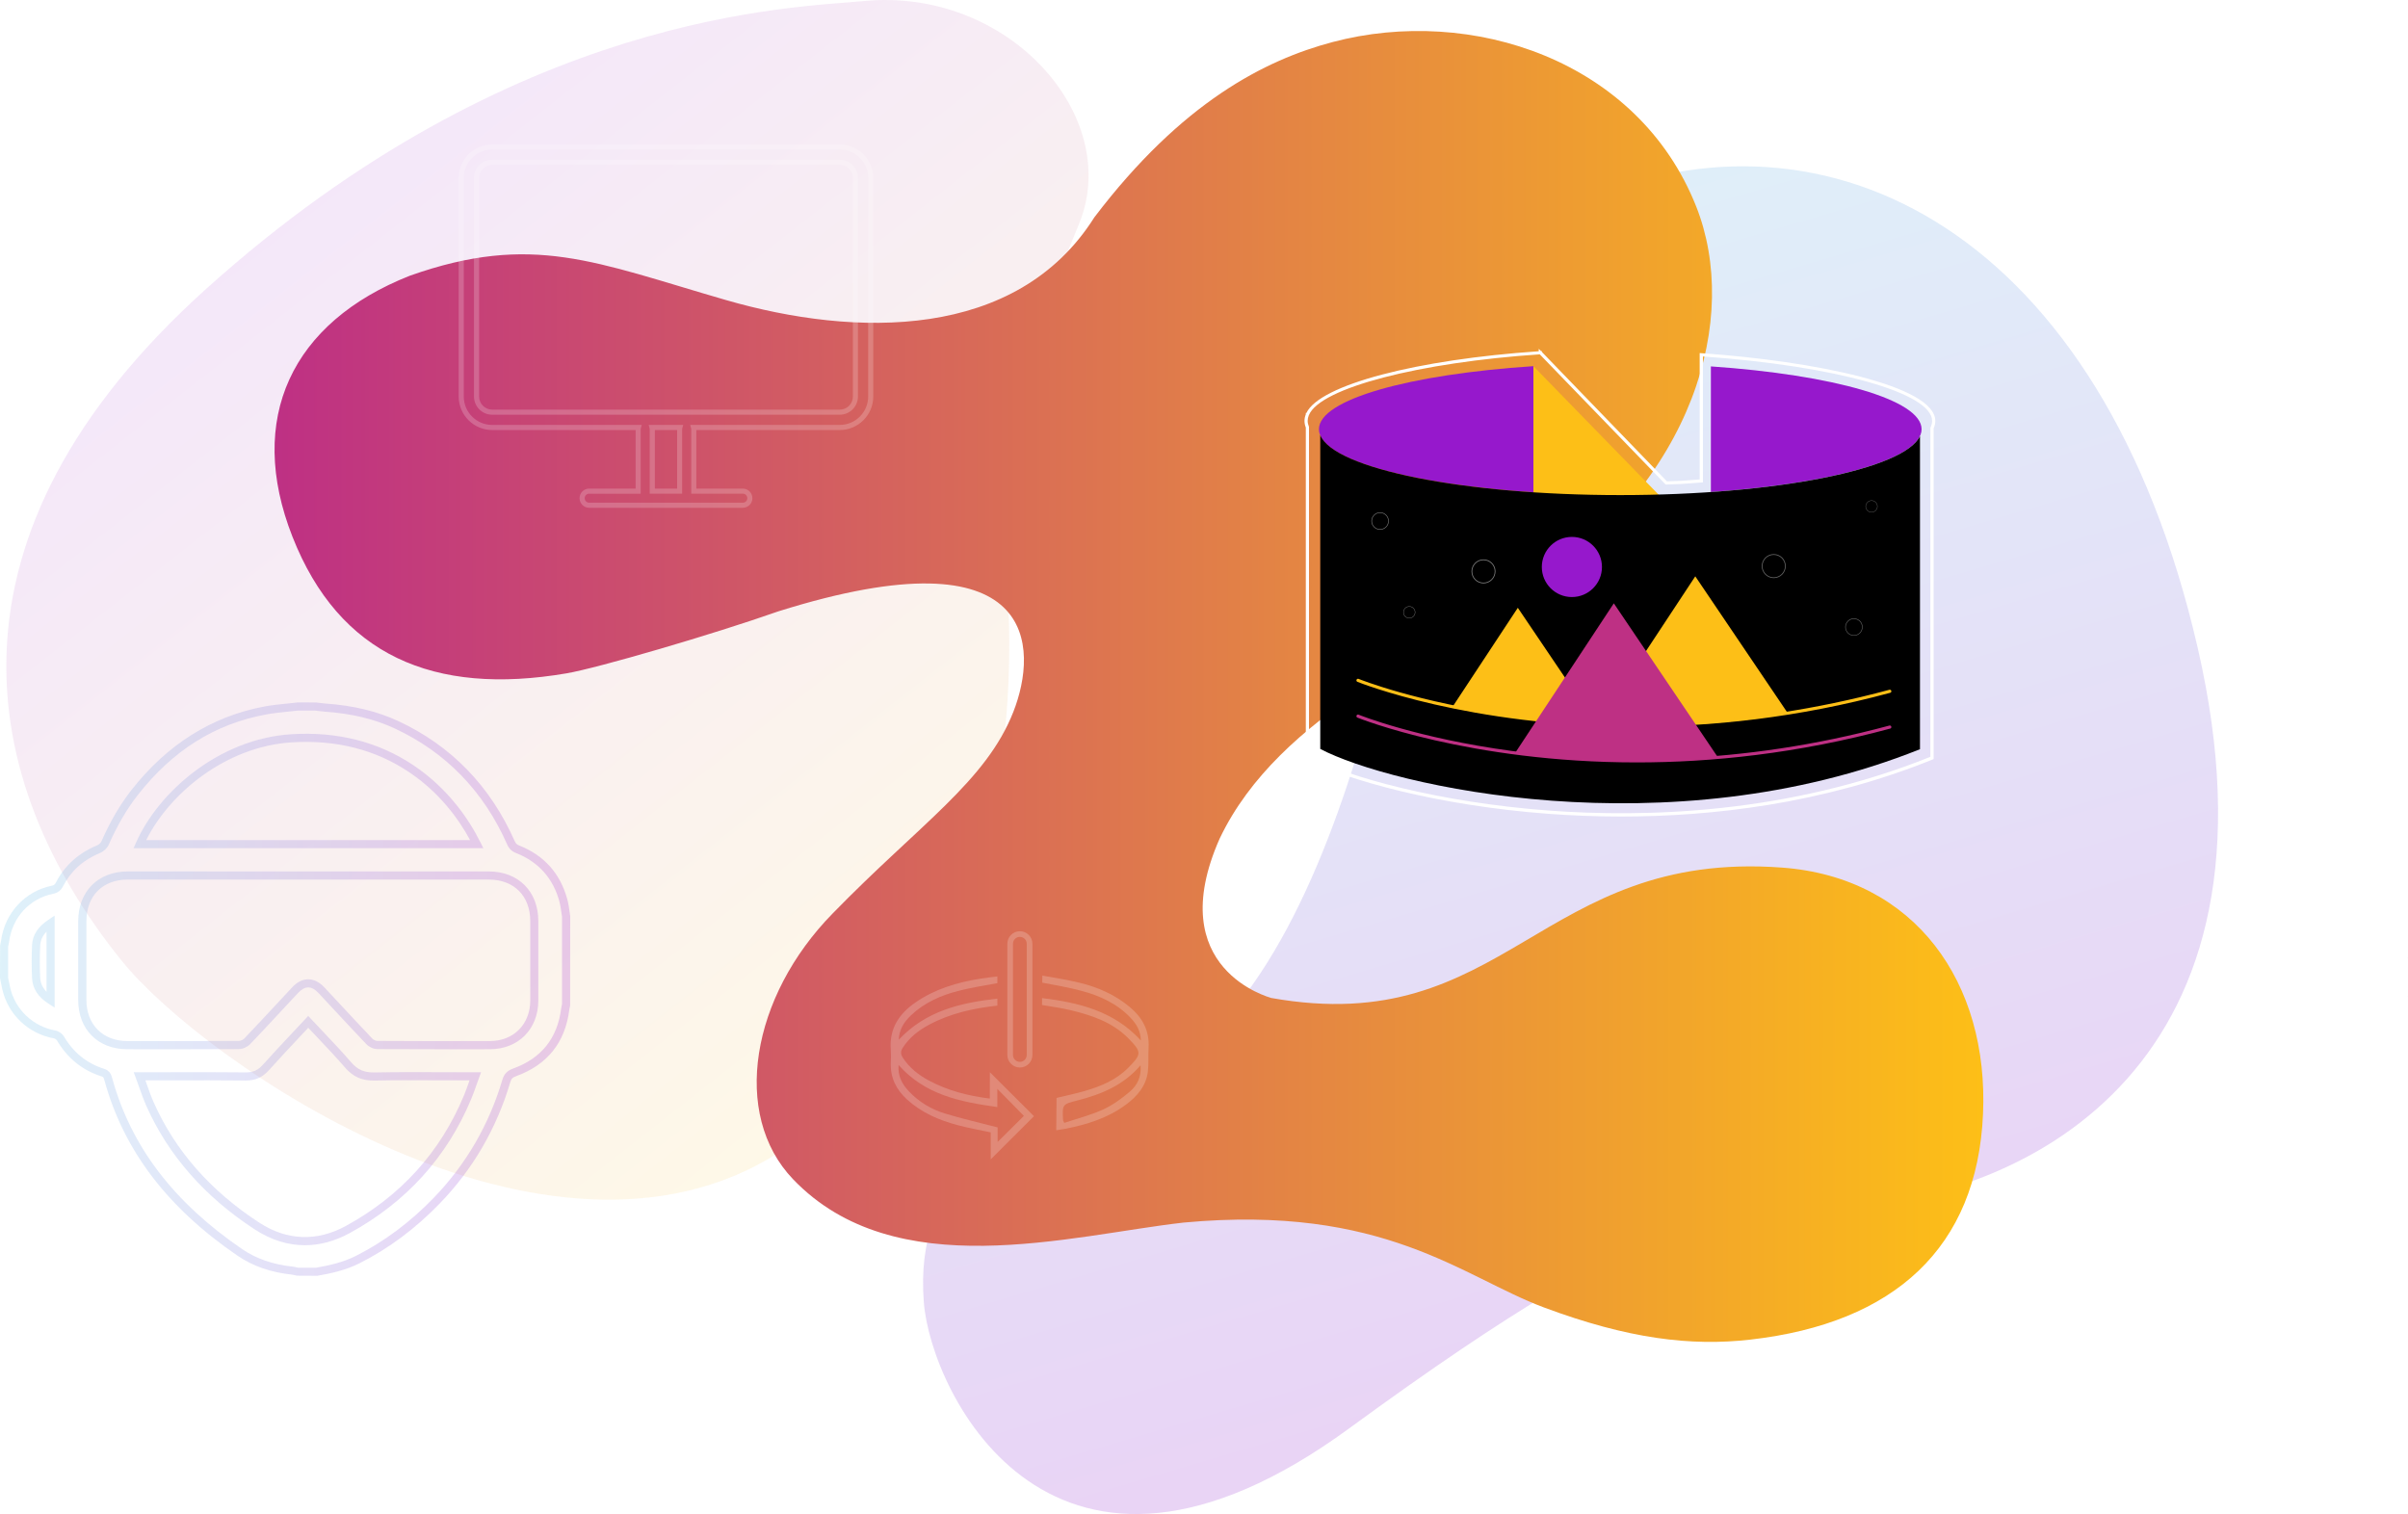 <?xml version="1.0" encoding="utf-8"?>
<!-- Generator: Adobe Illustrator 23.0.0, SVG Export Plug-In . SVG Version: 6.00 Build 0)  -->
<svg version="1.1" id="Layer_1" xmlns="http://www.w3.org/2000/svg" xmlns:xlink="http://www.w3.org/1999/xlink" x="0px" y="0px"
	 viewBox="0 0 690.25 434.04" style="enable-background:new 0 0 690.25 434.04;" xml:space="preserve">
<style type="text/css">
	.st0{opacity:0.2;fill:url(#SVGID_1_);}
	.st1{opacity:0.1;fill:url(#SVGID_2_);}
	.st2{fill:url(#SVGID_3_);}
	.st3{opacity:0.2;}
	.st4{fill:url(#SVGID_4_);}
	.st5{fill:#333333;}
	.st6{fill:#FDBF17;}
	.st7{fill:#9618CC;}
	.st8{fill:none;}
	.st9{fill:#1A1A1A;}
	.st10{fill:#BE3084;}
	.st11{fill:#808080;}
	.st12{fill:#666666;}
	.st13{fill:#FFFFFF;}
</style>
<g>
	<g>
		
			<linearGradient id="SVGID_1_" gradientUnits="userSpaceOnUse" x1="485.09" y1="201.059" x2="502.487" y2="600.982" gradientTransform="matrix(0.971 -0.241 0.241 0.971 -142.904 -38.39)">
			<stop  offset="0" style="stop-color:#5BBCE6"/>
			<stop  offset="0.998" style="stop-color:#9618CC"/>
		</linearGradient>
		<path class="st0" d="M264.81,373.29c1.98,25.99,36.86,98.42,122.03,36.12c95.05-69.52,107.5-60.8,143.59-63.4
			c51-3.67,127.04-40.65,99.56-160.2C602.52,66.25,523.64,26.84,453.33,57.78c0,0-35.82,15.95-42.21,53.95
			s-24.46,176.8-87.07,200.16C285.75,322.71,262.07,337.37,264.81,373.29z"/>
		
			<linearGradient id="SVGID_2_" gradientUnits="userSpaceOnUse" x1="-1724.363" y1="124.408" x2="-1426.759" y2="124.408" gradientTransform="matrix(-0.617 -0.787 0.787 -0.617 -884.787 -991.229)">
			<stop  offset="0" style="stop-color:#FDBF17"/>
			<stop  offset="0.998" style="stop-color:#9618CC"/>
		</linearGradient>
		<path class="st1" d="M309.45,63.81c-10.65,26.72-26.35,57.4-21.68,94.54c4.67,37.14,2.68,129.48-64.77,172.22
			c-66.25,41.98-164.53-25.82-188.22-55.27C-6.47,224.03-19.74,153.77,59.13,82.78C147.6,3.15,227.89,2.25,247.38,0.32
			C289.03-3.81,321.64,33.24,309.45,63.81z"/>
		<linearGradient id="SVGID_3_" gradientUnits="userSpaceOnUse" x1="78.699" y1="196.788" x2="568.539" y2="196.788">
			<stop  offset="0" style="stop-color:#BE3084"/>
			<stop  offset="0.471" style="stop-color:#DC7351"/>
			<stop  offset="1" style="stop-color:#FDBF17"/>
		</linearGradient>
		<path class="st2" d="M510.83,248.72c-69.58-5.15-79.03,49.39-146.47,37.37c-0.19-0.13-31.36-8.16-14.74-45.7
			c17.12-35.95,61.96-53.79,88.62-71.13c47.86-31.41,60.5-78.4,47.98-110.04C469.6,17.21,421.71,1.53,381.98,12.06
			c-19.28,5.11-43.17,17.18-68.29,50.25c-22.26,35.3-68.43,34.45-105.58,23.71c-37.45-10.82-55.49-19.41-90.6-6.99
			C83.6,92.39,70.49,120,83.85,153.91c13.36,33.9,40.41,45.64,78.57,39.12c8.91-1.52,42.05-11.2,60.63-17.75
			c75.17-23.62,74.52,10.74,67.43,28.78c-7.85,19.97-26.74,32.09-51.76,57.77c-23.41,23.84-29.2,57.64-11.38,76.24
			c29.31,30.6,79.25,16.11,111.98,12.41c57.47-5.32,79.89,15.61,103.21,24.32c24.16,9.02,42.17,11.19,59.27,9.23
			c41.23-4.72,64.94-26.32,66.63-64.63C570.11,281.8,549.07,251.56,510.83,248.72z"/>
	</g>
	<g class="st3">
		<linearGradient id="SVGID_4_" gradientUnits="userSpaceOnUse" x1="0" y1="283.553" x2="163.433" y2="283.553">
			<stop  offset="0" style="stop-color:#5BBCE6"/>
			<stop  offset="0.998" style="stop-color:#9618CC"/>
		</linearGradient>
		<path class="st4" d="M90.84,365.74l-5.72-0.03c-0.17-0.04-0.34-0.08-0.51-0.12c-0.32-0.08-0.62-0.15-0.9-0.18
			c-6.14-0.66-11.24-2.44-15.62-5.43c-20.16-13.78-32.64-30.23-38.16-50.28c-0.23-0.84-0.32-0.96-0.78-1.11
			c-5.47-1.71-9.77-5.17-12.8-10.28c-0.15-0.25-0.58-0.57-0.84-0.62c-7.4-1.33-13.23-6.88-14.87-14.14
			c-0.15-0.68-0.29-1.36-0.42-2.05L0,280.39l0.03-9.42c0.03-0.15,0.07-0.3,0.1-0.45c0.06-0.27,0.13-0.54,0.17-0.81
			c1.01-7.88,6.84-14.23,14.52-15.79c0.63-0.13,0.89-0.33,1.19-0.9c2.51-4.88,6.49-8.47,11.84-10.68c0.48-0.2,1.01-0.68,1.19-1.08
			c2.57-5.8,5.4-10.65,8.66-14.8c10.25-13.06,23.06-21.11,38.07-23.92c2.16-0.4,4.37-0.63,6.5-0.84c0.99-0.1,1.97-0.2,2.95-0.32
			l0.14-0.01l5.2,0.01c0.3,0.03,0.6,0.07,0.9,0.11c0.62,0.08,1.24,0.16,1.86,0.2c7.97,0.56,14.79,2.21,20.87,5.04
			c15.16,7.06,26.38,18.64,33.35,34.41c0.3,0.67,0.61,0.97,1.28,1.24c7.16,2.83,11.81,8.05,13.82,15.52
			c0.29,1.07,0.44,2.15,0.59,3.2c0.06,0.46,0.13,0.93,0.2,1.39l0.02,0.19l-0.02,25.54c-0.03,0.15-0.06,0.31-0.09,0.46
			c-0.06,0.28-0.12,0.56-0.16,0.84c-1.19,9.36-6.31,15.75-15.21,18.98c-1.05,0.38-1.41,0.74-1.69,1.7
			c-3.92,13.27-10.73,24.99-20.24,34.82c-6.95,7.19-14.69,12.96-23.01,17.14c-3.93,1.98-8.13,2.89-12.07,3.58L90.84,365.74z
			 M85.48,363.42h5.15c3.74-0.66,7.69-1.52,11.32-3.35c8.09-4.07,15.62-9.68,22.38-16.68c9.24-9.56,15.86-20.96,19.68-33.86
			c0.49-1.66,1.4-2.6,3.13-3.22c8.02-2.91,12.62-8.65,13.7-17.08c0.04-0.35,0.12-0.69,0.19-1.03c0.02-0.1,0.04-0.21,0.07-0.31
			v-25.11c-0.07-0.45-0.14-0.9-0.2-1.35c-0.14-1.02-0.28-1.99-0.53-2.92c-1.81-6.71-5.99-11.41-12.43-13.96
			c-1.25-0.49-2.01-1.23-2.56-2.46c-6.73-15.24-17.56-26.42-32.2-33.24c-5.81-2.71-12.37-4.29-20.05-4.83
			c-0.67-0.05-1.34-0.13-1.98-0.21c-0.27-0.03-0.54-0.07-0.81-0.1h-4.93c-0.97,0.12-1.95,0.21-2.93,0.31
			c-2.09,0.21-4.24,0.43-6.31,0.82c-14.65,2.74-26.64,10.29-36.67,23.07c-3.14,4-5.87,8.68-8.36,14.3c-0.42,0.95-1.39,1.87-2.43,2.3
			c-4.89,2.02-8.38,5.15-10.66,9.59c-0.62,1.2-1.48,1.85-2.79,2.12C8.48,257.58,3.5,263,2.61,270c-0.05,0.38-0.13,0.72-0.21,1.06
			c-0.02,0.09-0.05,0.19-0.07,0.28v8.94l0.16,0.8c0.13,0.66,0.26,1.33,0.41,1.99c1.43,6.34,6.54,11.19,13.01,12.36
			c0.93,0.17,1.93,0.88,2.43,1.72c2.73,4.61,6.6,7.72,11.5,9.25c1.73,0.54,2.09,1.85,2.33,2.71c5.37,19.49,17.55,35.51,37.23,48.97
			c4.05,2.77,8.81,4.42,14.55,5.04c0.43,0.05,0.82,0.14,1.19,0.23C85.26,363.36,85.37,363.39,85.48,363.42z M87.39,356.98
			c-4.88,0-9.71-1.51-14.34-4.52c-14.33-9.32-24.79-21.24-31.1-35.42c-0.78-1.76-1.41-3.54-2.08-5.42
			c-0.31-0.87-0.62-1.76-0.96-2.66l-0.58-1.57h3.64c2.57,0,5.15,0,7.72-0.01c6.8-0.01,13.84-0.03,20.77,0.05
			c2.06,0.02,3.49-0.61,4.9-2.19c2.81-3.14,5.75-6.27,8.6-9.31c1.18-1.25,2.36-2.51,3.54-3.78l0.85-0.91l0.85,0.91
			c1.15,1.23,2.3,2.44,3.44,3.65c2.68,2.83,5.45,5.75,8.03,8.74c1.83,2.13,3.75,2.96,6.63,2.91c6.44-0.13,12.99-0.11,19.32-0.08
			c2.53,0.01,5.07,0.02,7.6,0.02h3.68l-0.57,1.57c-0.25,0.68-0.48,1.35-0.72,2c-0.5,1.41-0.97,2.74-1.52,4.06
			c-6.95,16.7-18.68,29.65-34.85,38.48C95.99,355.82,91.67,356.98,87.39,356.98z M41.68,309.72c0.13,0.38,0.27,0.76,0.4,1.13
			c0.65,1.84,1.26,3.58,2.01,5.25c6.12,13.77,16.3,25.34,30.24,34.41c7.92,5.16,16.5,5.48,24.81,0.94
			c15.7-8.57,27.07-21.14,33.82-37.33c0.53-1.27,0.99-2.57,1.47-3.95c0.05-0.15,0.11-0.3,0.16-0.46h-0.36
			c-2.54,0-5.07-0.01-7.61-0.02c-6.32-0.02-12.85-0.05-19.26,0.08c-3.56,0.08-6.17-1.07-8.45-3.72c-2.54-2.95-5.29-5.85-7.95-8.66
			c-0.87-0.91-1.74-1.83-2.6-2.75c-0.9,0.96-1.8,1.92-2.7,2.88c-2.84,3.02-5.77,6.15-8.56,9.27c-1.86,2.08-3.93,2.99-6.66,2.97
			c-6.91-0.08-13.94-0.06-20.74-0.05c-2.58,0-5.15,0.01-7.73,0.01H41.68z M127.55,300.8c-7.17,0-13.41-0.02-19.38-0.05
			c-1.07-0.01-2.35-0.57-3.11-1.37c-3.15-3.3-6.31-6.7-9.36-9.98c-1.46-1.57-2.91-3.13-4.37-4.7c-1.01-1.08-2.01-1.63-2.98-1.63l0,0
			c-0.95,0-1.94,0.54-2.93,1.6c-1.48,1.58-2.95,3.17-4.42,4.75c-3.04,3.27-6.18,6.65-9.31,9.93c-0.78,0.81-2.11,1.39-3.25,1.4
			c-10.95,0.07-22.12,0.05-31.97,0.04c-8.39-0.01-14.04-5.67-14.05-14.09c-0.01-7.54-0.01-15.08,0-22.63
			c0.01-8.52,5.71-14.25,14.2-14.25c12.32,0,24.64,0,36.95,0l14.78,0l14.78,0c12.32,0,24.64,0,36.95,0c8.5,0,14.22,5.72,14.23,14.22
			c0.01,7.6,0.01,15.19,0,22.79c-0.02,8.2-5.72,13.94-13.86,13.96C135.8,300.79,131.53,300.8,127.55,300.8z M88.35,280.74
			L88.35,280.74c1.64,0,3.21,0.8,4.68,2.37c1.46,1.56,2.92,3.13,4.38,4.7c3.05,3.28,6.2,6.67,9.34,9.96
			c0.32,0.34,0.99,0.64,1.44,0.64c9.27,0.06,19.22,0.07,32.27,0.04c6.78-0.02,11.52-4.8,11.54-11.63c0.01-7.59,0.01-15.19,0-22.78
			c-0.01-7.22-4.68-11.89-11.9-11.89c-12.32,0-24.64,0-36.95,0l-14.78,0l-14.78,0c-12.32,0-24.64,0-36.95,0
			c-7.21,0-11.87,4.68-11.87,11.92c-0.01,7.54-0.01,15.08,0,22.62c0.01,7.03,4.72,11.75,11.72,11.76
			c9.85,0.01,21.01,0.03,31.95-0.04c0.51,0,1.23-0.31,1.58-0.68c3.12-3.27,6.26-6.65,9.29-9.91c1.47-1.59,2.95-3.17,4.43-4.76
			C85.17,281.52,86.72,280.74,88.35,280.74z M15.67,288.86l-1.8-1.16c-3-1.93-4.53-4.32-4.68-7.3c-0.15-3.06-0.15-6.24,0-9.44
			c0.14-2.89,1.66-5.26,4.66-7.26l1.81-1.21V288.86z M13.34,267.1c-1.17,1.18-1.74,2.46-1.82,3.98c-0.15,3.13-0.15,6.23,0,9.21
			c0.08,1.54,0.66,2.86,1.82,4.03V267.1z M138.55,243.16H38.29l0.72-1.64c6.4-14.45,23.76-29.76,44.56-31.04
			c13.17-0.81,24.94,2.19,34.97,8.92c10.16,6.82,16.03,15.77,19.17,22.07L138.55,243.16z M41.91,240.83h92.84
			c-3.18-5.89-8.64-13.55-17.51-19.49c-9.6-6.44-20.88-9.31-33.53-8.53C64.62,213.99,48.56,227.52,41.91,240.83z"/>
	</g>
	<path class="st5" d="M690.23,285.64v0.06c0.01-0.02,0.01-0.04,0.02-0.06H690.23z"/>
	<path class="st5" d="M690.23,274.48v0.06c0.01-0.02,0.01-0.04,0.02-0.06H690.23z"/>
	<g>
		<g>
			<polygon class="st6" points="476.73,143.14 439.54,143.14 439.54,104.96 			"/>
			<g>
				<path class="st7" d="M490.42,105.04v36.01c35.01-2.41,60.4-9.56,60.4-18.01C550.82,114.6,525.43,107.45,490.42,105.04z"/>
				<path class="st7" d="M439.55,104.97c-35.56,2.34-61.48,9.54-61.48,18.08c0,8.53,25.91,15.74,61.48,18.08V104.97z"/>
			</g>
			<g>
				<path d="M378.46,121.3h-0.02v0.05C378.45,121.34,378.45,121.32,378.46,121.3z"/>
				<path d="M464.45,141.93c-45.08,0-82.08-7.55-86-17.18v89.95c19.95,10.53,99.63,29.01,171.91,0.08v-89.76
					C545.86,134.52,509.12,141.93,464.45,141.93z"/>
			</g>
		</g>
		<circle class="st7" cx="450.58" cy="162.54" r="8.62"/>
		<path class="st8" d="M452.93,207.02c0,0-0.01,0-0.01,0L452.93,207.02L452.93,207.02z"/>
		<polygon class="st9" points="452.47,207.72 453.39,207.72 452.93,207.03 		"/>
		<path class="st6" d="M435.08,174.24l-18.84,28.58c11.93,2.44,26.09,4.37,41.57,5.06L435.08,174.24z"/>
		<path class="st6" d="M457.82,207.88c17.05,0.75,35.69-0.02,54.73-3.3l-26.6-39.36L457.82,207.88z"/>
		<g>
			<path class="st6" d="M469.17,208.31c-48.11,0-79.63-12.67-80.08-12.85c-0.23-0.1-0.34-0.36-0.24-0.59
				c0.09-0.23,0.36-0.34,0.59-0.25c0.65,0.27,65.84,26.45,152.15,3.12c0.24-0.07,0.49,0.08,0.55,0.32c0.07,0.24-0.08,0.49-0.32,0.55
				C515.18,205.81,490.54,208.31,469.17,208.31z"/>
		</g>
		<path class="st10" d="M434.29,215.89c17.19,2.25,37.19,3.17,58.23,1.34l-29.92-44.27L434.29,215.89z"/>
		<g>
			<path class="st10" d="M469.17,218.57c-48.11,0-79.63-12.67-80.08-12.85c-0.23-0.1-0.34-0.36-0.24-0.59
				c0.09-0.23,0.36-0.34,0.59-0.25c0.65,0.27,65.84,26.45,152.15,3.12c0.24-0.07,0.49,0.08,0.55,0.32c0.07,0.24-0.08,0.49-0.32,0.55
				C515.18,216.07,490.53,218.57,469.17,218.57z"/>
		</g>
		<g>
			<path class="st11" d="M425.24,167.25c-1.9,0-3.44-1.54-3.44-3.44c0-1.9,1.54-3.44,3.44-3.44c1.89,0,3.44,1.54,3.44,3.44
				C428.67,165.71,427.13,167.25,425.24,167.25z M425.24,160.59c-1.77,0-3.22,1.44-3.22,3.22c0,1.77,1.44,3.22,3.22,3.22
				c1.77,0,3.22-1.44,3.22-3.22C428.46,162.04,427.01,160.59,425.24,160.59z"/>
		</g>
		<g>
			<path class="st12" d="M508.44,165.73c-1.9,0-3.44-1.54-3.44-3.44c0-1.9,1.54-3.44,3.44-3.44c1.9,0,3.44,1.54,3.44,3.44
				C511.88,164.19,510.33,165.73,508.44,165.73z M508.44,159.07c-1.77,0-3.22,1.44-3.22,3.22c0,1.77,1.44,3.22,3.22,3.22
				c1.77,0,3.22-1.44,3.22-3.22C511.66,160.52,510.21,159.07,508.44,159.07z"/>
		</g>
		<g>
			<path class="st11" d="M395.6,151.86c-1.37,0-2.49-1.12-2.49-2.49s1.12-2.49,2.49-2.49c1.37,0,2.49,1.12,2.49,2.49
				S396.98,151.86,395.6,151.86z M395.6,147.04c-1.28,0-2.33,1.04-2.33,2.33c0,1.28,1.04,2.33,2.33,2.33s2.33-1.04,2.33-2.33
				C397.93,148.09,396.89,147.04,395.6,147.04z"/>
		</g>
		<g>
			<path class="st12" d="M531.42,182.25c-1.37,0-2.49-1.12-2.49-2.49c0-1.37,1.12-2.49,2.49-2.49c1.37,0,2.49,1.12,2.49,2.49
				C533.91,181.14,532.79,182.25,531.42,182.25z M531.42,177.44c-1.28,0-2.33,1.04-2.33,2.33c0,1.28,1.04,2.33,2.33,2.33
				c1.28,0,2.33-1.04,2.33-2.33C533.75,178.48,532.71,177.44,531.42,177.44z"/>
		</g>
		<g>
			<path class="st11" d="M403.97,177.25c-0.95,0-1.72-0.77-1.72-1.72s0.77-1.72,1.72-1.72c0.95,0,1.72,0.77,1.72,1.72
				S404.92,177.25,403.97,177.25z M403.97,173.92c-0.89,0-1.61,0.72-1.61,1.61c0,0.89,0.72,1.61,1.61,1.61s1.61-0.72,1.61-1.61
				C405.58,174.64,404.86,173.92,403.97,173.92z"/>
		</g>
		<g>
			<path class="st12" d="M536.48,146.9c-0.95,0-1.72-0.77-1.72-1.72s0.77-1.72,1.72-1.72c0.95,0,1.72,0.77,1.72,1.72
				S537.43,146.9,536.48,146.9z M536.48,143.57c-0.89,0-1.61,0.72-1.61,1.61c0,0.89,0.72,1.61,1.61,1.61s1.61-0.72,1.61-1.61
				C538.09,144.29,537.37,143.57,536.48,143.57z"/>
		</g>
		<path class="st13" d="M464.72,234.08c-7.58,0-14.6-0.31-20.91-0.78c-31.86-2.38-58.24-9.8-69.26-15.68l-0.24-0.13v-94.92
			c-0.25-0.64-0.38-1.28-0.38-1.9c0-0.62,0.13-1.26,0.38-1.9v-0.37l0.17-0.01c3.84-8.11,31.75-15.33,66.6-17.69v-0.71l0.66,0.68H442
			l0,0.26l35.82,37.06c3.67-0.1,4.59-0.18,6.57-0.33c0.73-0.06,1.61-0.13,2.82-0.21v-36.23l0.49,0.03
			c32.29,2.25,67.05,9.29,67.05,19.43c0,0.7-0.16,1.42-0.48,2.14v94.79l-0.29,0.12C522.32,230.54,490.35,234.08,464.72,234.08z
			 M553.35,123.49v-0.75h0.1l-0.13-0.07c0.34-0.69,0.52-1.36,0.52-2c0-8.02-27.6-15.78-65.7-18.48v36.1l-0.43,0.03
			c-1.43,0.1-2.43,0.18-3.24,0.24c-2.03,0.16-2.95,0.23-6.81,0.34l-0.19,0l-0.14-0.13l-35.96-37.19
			c-34.47,2.31-62.92,9.6-66.17,17.41l-0.05,0.11c-0.21,0.53-0.31,1.05-0.31,1.55c0,0.53,0.12,1.08,0.35,1.64l0.03,0.17v94.45
			c11.09,5.82,37.16,13.1,68.66,15.45c27.45,2.05,68.7,1.03,109.46-15.4v-93.12 M438.37,140.17L438.37,140.17c-0.01,0-0.02,0-0.03,0
			 M385.75,130.83l-0.22-0.09"/>
	</g>
	<g class="st3">
		<path class="st13" d="M283.73,314.93c-6.25-0.77-12.07-2.27-17.47-5.17c-3-1.61-5.63-3.68-7.51-6.61c-0.61-0.96-0.61-1.78,0-2.74
			c1.86-2.94,4.51-4.99,7.51-6.61c6.14-3.31,12.79-4.75,19.63-5.51v-2.01c-10.55,1.2-20.51,3.51-28.25,11.78
			c0.09-2.61,1.18-4.79,3.49-6.98c3.86-3.67,8.6-5.75,13.65-7.03c3.62-0.92,7.33-1.52,11.11-2.2v-1.92
			c-1.73,0.2-3.36,0.39-4.98,0.65c-6.58,1.06-12.89,2.94-18.45,6.77c-4.73,3.25-7.58,7.52-7.12,13.53c0.09,1.24,0.06,2.5,0.01,3.75
			c-0.18,4.3,1.54,7.74,4.67,10.59c4.17,3.79,9.19,5.93,14.54,7.35c3.04,0.81,6.15,1.36,9.43,2.06c0,2.61,0,5.17,0,7.73
			c4.32-4.31,8.51-8.49,12.4-12.37c-4.19-4.18-8.43-8.41-12.64-12.61C283.73,309.72,283.73,312.3,283.73,314.93z M285.89,312.16
			c2.64,2.69,5.15,5.24,7.61,7.74c-2.29,2.27-4.84,4.8-7.53,7.47c0-1.55,0-3.06,0-4.17c-5.28-1.38-10.3-2.51-15.21-4.02
			c-3.84-1.18-7.28-3.26-10.1-6.19c-1.98-2.05-3.36-4.42-3.08-7.68c7.53,8.51,17.58,10.57,28.31,12.06
			C285.89,315.48,285.89,313.83,285.89,312.16z"/>
		<path class="st13" d="M323.93,288.76c-4.29-3.62-9.3-5.8-14.69-7.08c-3.43-0.82-6.92-1.37-10.46-1.99l-0.02,2.01
			c3.79,0.73,7.5,1.35,11.11,2.31c5.35,1.42,10.35,3.67,14.24,7.81c1.65,1.75,2.87,3.74,2.92,6.46
			c-7.76-8.47-17.77-10.85-28.32-12.15l-0.02,1.98c2.81,0.46,5.55,0.85,8.23,1.49c6.11,1.46,12.04,3.49,16.57,8.11
			c3.9,3.98,3.74,4.53-0.16,8.47c-3.42,3.45-7.84,5.26-12.42,6.59c-2.66,0.77-5.39,1.33-8.05,1.98c-0.03,3.11-0.06,6.09-0.09,9.27
			c0.97-0.15,1.71-0.25,2.44-0.39c6.29-1.22,12.34-3.08,17.56-6.97c3.25-2.41,5.81-5.38,6.28-9.58c0.25-2.22,0.06-4.49,0.19-6.74
			C329.52,295.53,327.52,291.79,323.93,288.76z M323.94,312.88c-2.33,2-4.9,3.89-7.68,5.16c-3.57,1.64-7.45,2.61-11.19,3.87
			c-0.09-0.19-0.18-0.38-0.27-0.57c-0.03-0.05-0.08-0.11-0.08-0.16c-0.24-4.63-0.23-4.6,4.24-5.74c6.77-1.73,13.08-4.32,17.98-10.05
			C327.22,308.64,326.01,311.11,323.94,312.88z"/>
		<path class="st13" d="M292.35,306.03c1.98,0,3.59-1.61,3.59-3.59v-31.89c0-1.98-1.61-3.59-3.59-3.59s-3.59,1.61-3.59,3.59v31.89
			C288.75,304.42,290.37,306.03,292.35,306.03z M290.37,270.55c0-1.09,0.88-1.97,1.97-1.97s1.97,0.88,1.97,1.97v31.89
			c0,1.09-0.88,1.97-1.97,1.97s-1.97-0.88-1.97-1.97V270.55z"/>
	</g>
	<g class="st3">
		<path class="st13" d="M212.92,145.57h-44.04c-1.52,0-2.75-1.24-2.75-2.75c0-1.52,1.24-2.75,2.75-2.75h13.32v-16.79h-41.12
			c-5.29,0-9.6-4.31-9.6-9.6V51.01c0-5.29,4.31-9.6,9.6-9.6h99.64c5.29,0,9.6,4.31,9.6,9.6v62.67c0,5.29-4.31,9.6-9.6,9.6h-41.12
			v16.79h13.32c1.52,0,2.75,1.24,2.75,2.75C215.68,144.34,214.44,145.57,212.92,145.57z M168.89,141.53c-0.71,0-1.29,0.58-1.29,1.29
			c0,0.71,0.58,1.29,1.29,1.29h44.04c0.71,0,1.29-0.58,1.29-1.29c0-0.71-0.58-1.29-1.29-1.29h-14.78v-18.47
			c0-0.11-0.02-0.22-0.05-0.33l-0.25-0.92h42.87c4.49,0,8.14-3.65,8.14-8.14V51.01c0-4.49-3.65-8.14-8.14-8.14h-99.64
			c-4.49,0-8.14,3.65-8.14,8.14v62.67c0,4.49,3.65,8.14,8.14,8.14h42.87l-0.25,0.92c-0.03,0.11-0.05,0.22-0.05,0.33v18.47H168.89z
			 M195.56,141.53h-9.32v-18.47c0-0.11-0.02-0.22-0.05-0.33l-0.25-0.92h9.9l-0.25,0.92c-0.03,0.11-0.05,0.22-0.05,0.33V141.53z
			 M187.71,140.07h6.39v-16.79h-6.39V140.07z M240.72,118.89h-99.64c-2.87,0-5.21-2.34-5.21-5.21V51.01c0-2.87,2.34-5.21,5.21-5.21
			h99.64c2.87,0,5.21,2.34,5.21,5.21v62.67C245.93,116.55,243.6,118.89,240.72,118.89z M141.09,47.26c-2.07,0-3.75,1.68-3.75,3.75
			v62.67c0,2.07,1.68,3.75,3.75,3.75h99.64c2.07,0,3.75-1.68,3.75-3.75V51.01c0-2.07-1.68-3.75-3.75-3.75H141.09z"/>
	</g>
</g>
</svg>
